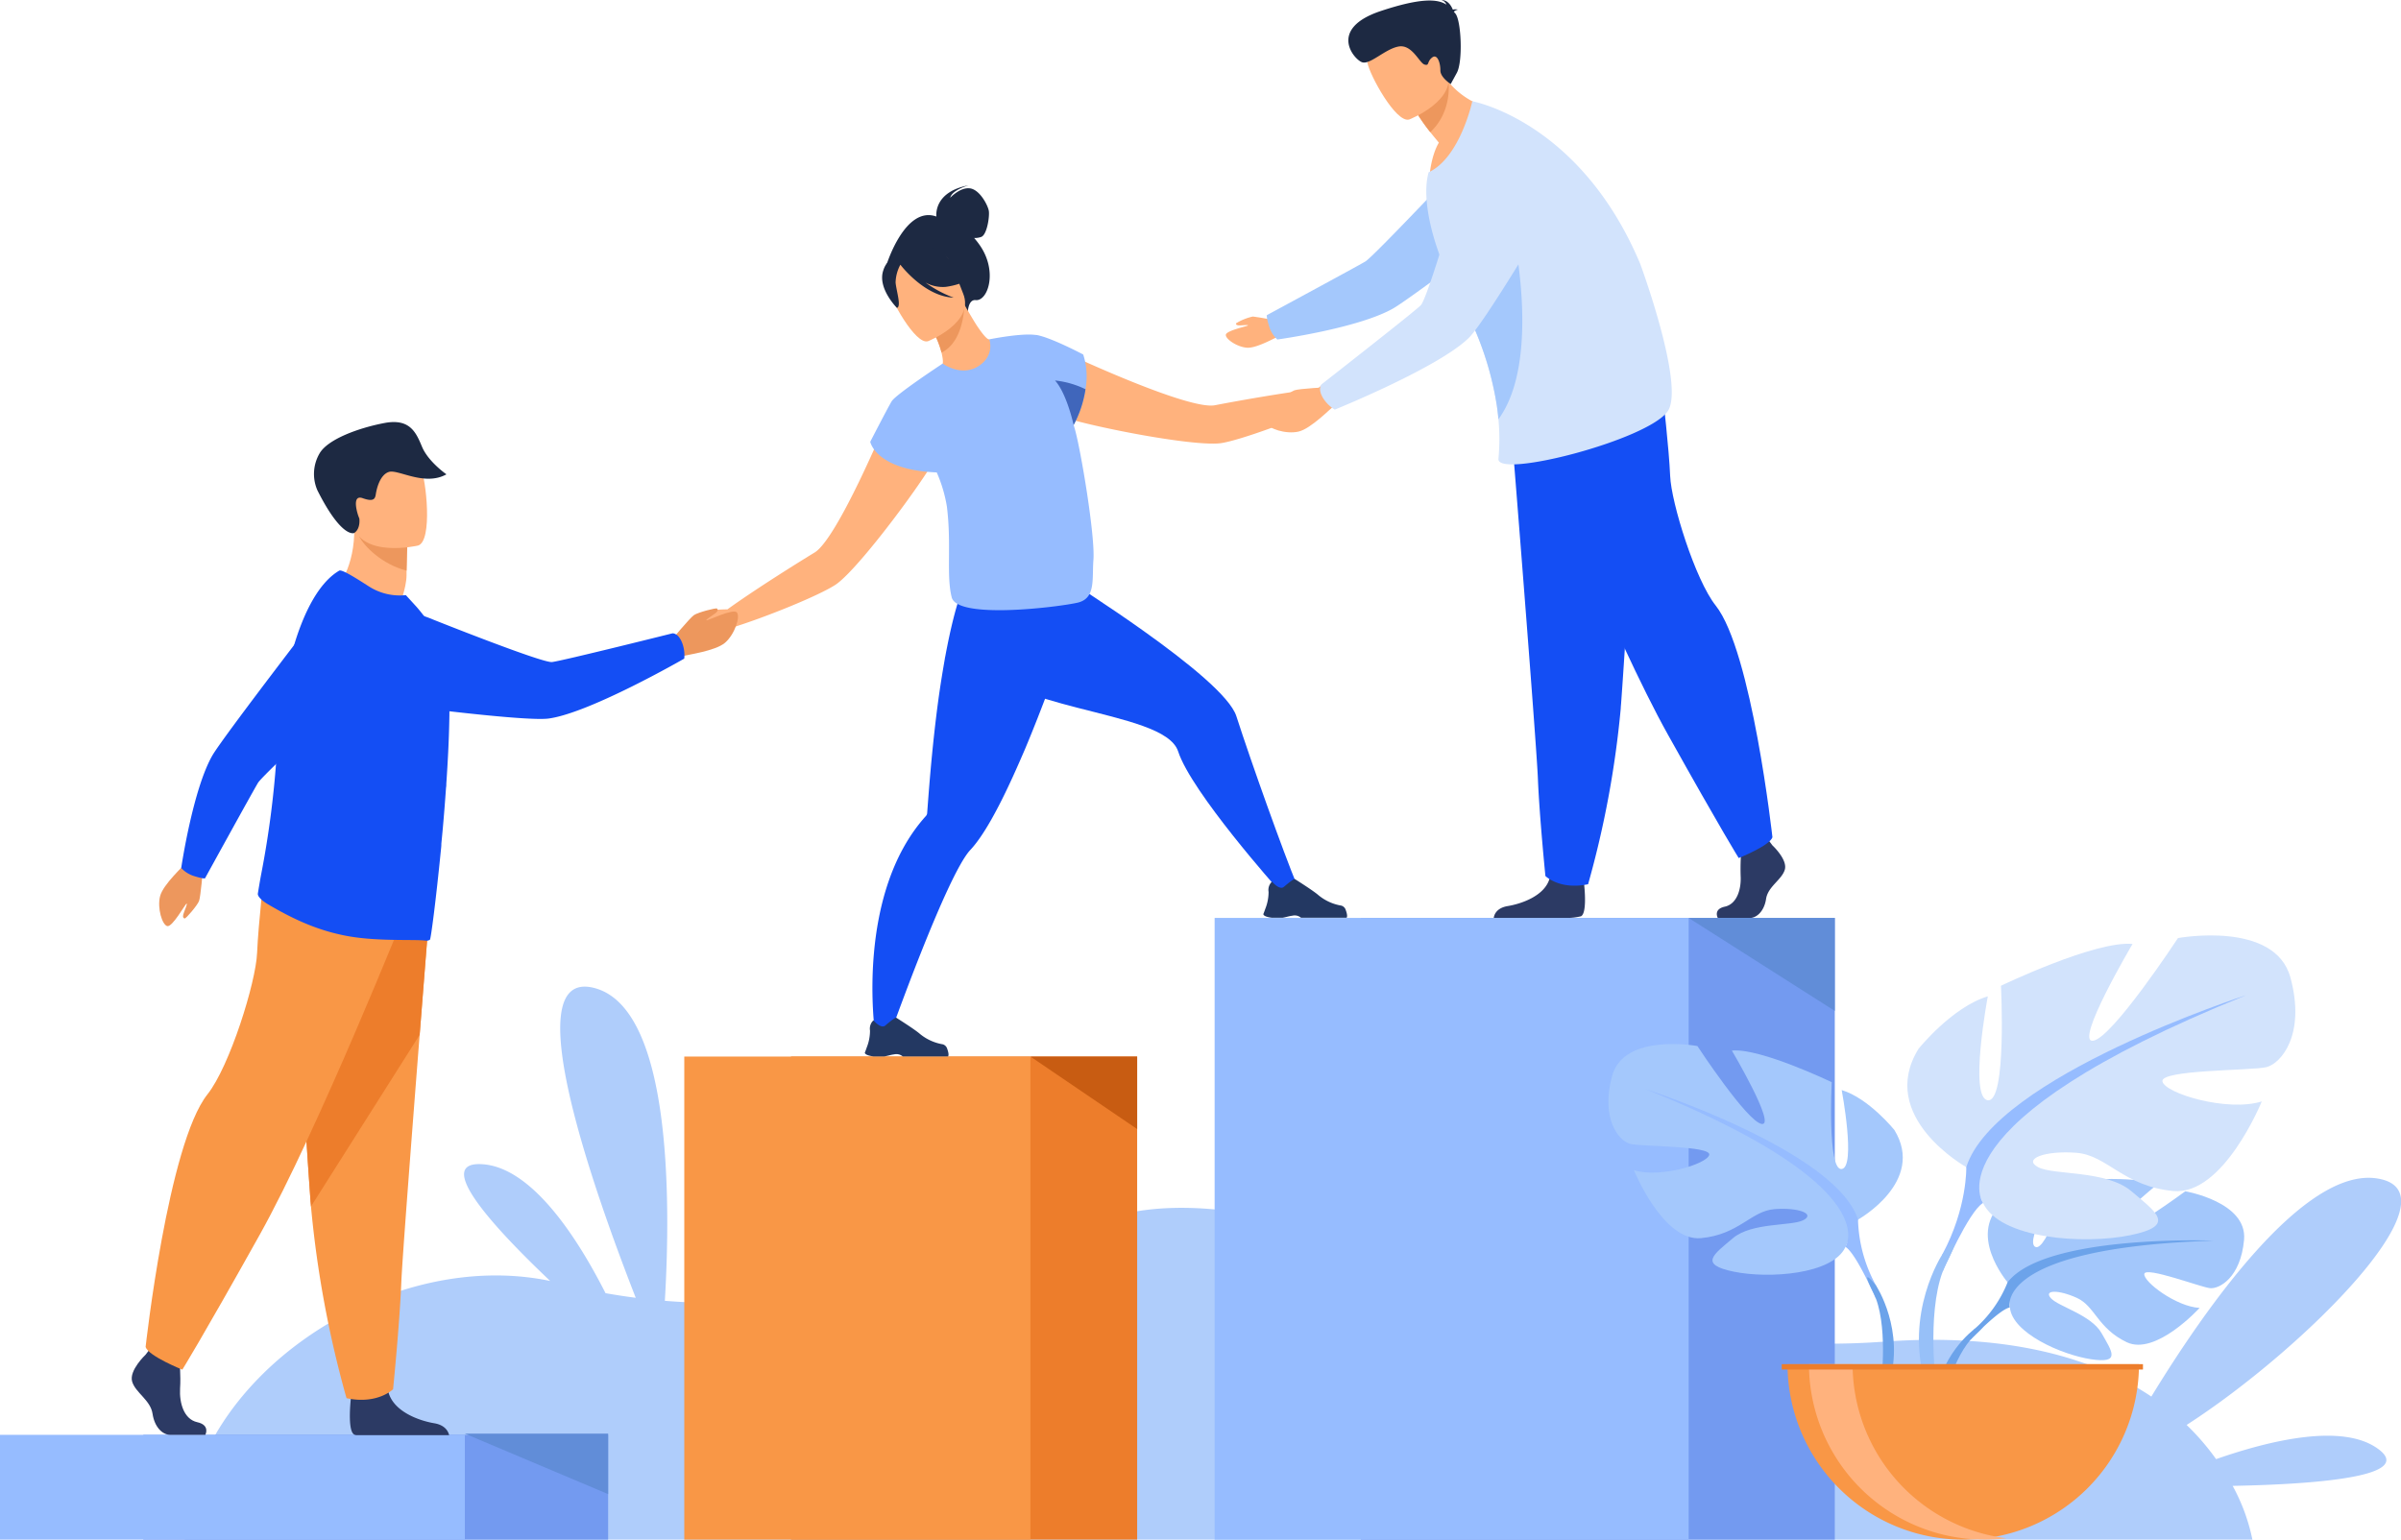 <svg xmlns="http://www.w3.org/2000/svg" viewBox="0 0 608 390"><defs><style>.a{fill:#fff;}.b{fill:#afcdfb;}.c{fill:#739af0;}.d{fill:#96bcff;}.e{fill:#ed7d2b;}.f{fill:#f99746;}.g{fill:#c85c12;}.h{fill:#ffb27d;}.i{fill:#144ef4;}.j{fill:#233862;}.k{fill:#1d2942;}.l{fill:#ed975d;}.m{fill:#4066bb;}.n{fill:#2c3a64;}.o{fill:#a4c8fc;}.p{fill:#d2e3fc;}.q{fill:#618dd8;}.r{fill:#a3c7fb;}.s{fill:#6ca3ea;}.t{fill:#97c0f8;}</style></defs><rect class="a" width="608" height="390"/><path class="b" d="M602.18,367c-9-6.58-27.43-2.14-41,2.61a61.75,61.75,0,0,0-7.47-8.66c29.29-18.84,69.74-59,48.3-62.43-18.64-3-43.79,33.22-57.23,55.24-14-9.38-35.35-16.28-68-13.89-84.75,6.21-151-48.39-199.76-30.18-38.8,14.48-74.36,22.59-108.66,19.82,1.48-25,1.8-74.16-17.88-79.25-20-5.18-.38,50.62,10.51,78.48-2.56-.33-5.1-.72-7.65-1.17-7.05-13.89-18.67-32.06-31.43-32.68-12-.58,2.82,15.75,17.41,29.59C97.34,315.68,47.59,349.73,46.76,390H570.37a48.51,48.51,0,0,0-5-13.62C585.57,376,612,374.14,602.18,367Z"/><rect class="c" x="36.29" y="363.45" width="117.71" height="26.55"/><rect class="d" y="363.45" width="117.71" height="26.55"/><rect class="e" x="200.31" y="267.63" width="87.65" height="122.36" transform="translate(488.27 657.62) rotate(180)"/><rect class="f" x="173.29" y="267.63" width="87.65" height="122.36" transform="translate(434.22 657.62) rotate(180)"/><polygon class="g" points="260.93 267.63 287.96 286 287.96 267.63 260.93 267.63"/><path class="h" d="M339.14,94.88c-1.36-.21-5.44,3.56-5.44,3.56h0c-8.72,1-21.47,3.32-26.05,4.21-3.26.62-12-2.36-20.55-5.78-10.16-4.07-20-8.76-20-8.76-5.64-.29-12,10-.61,16.52,1.75,1,8.31,2.7,15.86,4.25h0c10.42,2.15,22.73,4,26.92,3.36,4.87-.76,18.65-5.8,26.85-9.65h0l.09,0a10,10,0,0,1,3.83-1c1.54.09,5-2.72,5.06-3.46S340.49,95.08,339.14,94.88Z"/><path class="i" d="M328.49,224.34l-4.8,1s-22-24.65-25.35-35c-1.82-5.55-13.42-7.94-25.54-11.07-10.55-2.73-21.49-6-26.72-12.41-11.23-13.76,7.06-30.67,7.06-30.67s19.45,11.54,36.22,23.47c11.73,8.34,22.15,16.86,23.72,21.75C316.9,193.27,325,215.91,328.49,224.34Z"/><path class="j" d="M322.07,232.47h2.7c.9-.14,1.57-.4,2.5-.52a2.47,2.47,0,0,1,2.18.52l0,0H341c.29-.41,0-1.37-.26-2.07a1.63,1.63,0,0,0-1.07-1,12.27,12.27,0,0,1-5.81-2.65c-1.24-1.11-6-4.1-6-4.1h0c-.1,0-.59.16-2.75,2-1.11.94-3-1.32-3-1.32a2.66,2.66,0,0,0-.63.84,2.91,2.91,0,0,0-.24,1.76,11.45,11.45,0,0,1-.82,4.25c-.27.79-.5,1.34-.5,1.34S319.74,232.18,322.07,232.47Z"/><path class="i" d="M274.31,149.37s-1.33,4.2-3.5,10.53c-2.75,8-6.85,19.39-11.29,29.95-1,2.32-2,4.61-3,6.8-3.7,8.13-7.48,15.1-10.8,18.64-6,6.36-20.52,47.29-20.52,47.29l-3.62-1s-5.05-34.95,12.84-54.83a1.26,1.26,0,0,0,.36-.74h0c.24-2.95,1.09-16.13,2.94-29.48.46-3.28,1-6.57,1.55-9.71,0-.2.08-.4.11-.6,2.73-14.56,5.33-21,8.7-24.29l24.73,7Z"/><path class="j" d="M221.21,267.6h2.7c.91-.14,1.57-.4,2.5-.52a2.51,2.51,0,0,1,2.19.52l0,0h11.47c.29-.41,0-1.36-.26-2.07a1.66,1.66,0,0,0-1.07-1,12.31,12.31,0,0,1-5.81-2.65c-1.24-1.11-6-4.1-6-4.1h0c-.11,0-.6.15-2.75,2-1.11.94-3-1.32-3-1.32a2.71,2.71,0,0,0-.62.84,2.91,2.91,0,0,0-.25,1.76,11.42,11.42,0,0,1-.82,4.25c-.27.79-.49,1.34-.49,1.34S218.89,267.31,221.21,267.6Z"/><path class="h" d="M226.52,101.85s-4.14,10.11-8.91,20c-4,8.28-8.48,16.36-11.3,18.09-4,2.43-15,9.29-22.1,14.41,0,0-5.56,0-6.42,1s-2.86,5.84-2.28,6.33,5,.25,6.08-.85a10.05,10.05,0,0,1,3.54-1.8l.09,0h0c8.65-2.66,22.24-8.2,26.35-10.91,3.54-2.34,11.38-12,17.64-20.58h0c4.54-6.22,8.25-11.89,8.86-13.81C242.16,101.13,230.49,97.84,226.52,101.85Z"/><path class="k" d="M248.16,62.19a21.17,21.17,0,0,0-1.48-1.91,4.68,4.68,0,0,0,1.83-.28c1.45-.6,2.11-5.2,1.89-6.57s-2.23-5.32-4.72-5.71-5.06,2.37-5.06,2.37c.46-2,4.67-3.15,4.67-3.15-8.67,1.6-8.23,7.38-8.17,7.91C229.18,52,224.52,67,224.52,67l20.56,12.1s.06-3.3,2-3.08C250.16,76.31,252.7,68.8,248.16,62.19Z"/><path class="h" d="M249.47,93.52c-4.72,2.22-11-1-10.94-1,.4-.41.26-1.62-.11-3.2a23.17,23.17,0,0,0-2.87-6.59c-.33-.58-.67-1.15-1.08-1.76l.54-.2,9.17-3.67s1.48,2.66,3,5.09c1.32,2,2.7,3.83,3.31,3.77C250.55,85.91,256.62,90.09,249.47,93.52Z"/><path class="l" d="M244.18,78c-.24,3.27-1.35,9.16-5.76,11.31a23.17,23.17,0,0,0-2.87-6.59Z"/><path class="h" d="M235,86.43s11.93-4.7,8.89-12.08-3.56-12.95-11.3-10.26-8.06,6.11-7.65,8.82S231.83,87.46,235,86.43Z"/><path class="k" d="M239.47,72.67c5.51-.77,7.12-3,7.12-3a15.23,15.23,0,0,1-8.06-6.42s-6.19-2.08-10.78,1.4a3.09,3.09,0,0,0-.58,1.3c-1.06-.35-2.64-.26-3.55,2.71-1.37,4.46,3.51,9.33,3.51,9.33,1.18-.33-.16-4.31-.34-6.43A10,10,0,0,1,228,67.05c.58.76,6.4,8.06,13.49,8.35a30,30,0,0,1-7.16-3.84A9.18,9.18,0,0,0,239.47,72.67Z"/><path class="d" d="M272.19,108.72l-.32-1.1a28.07,28.07,0,0,0,3-9,18.09,18.09,0,0,0-.57-8.82S266,85.4,262.38,84.84h-.05l-.15,0c-3.69-.5-11.67,1.12-11.67,1.12s1.54,4.1-2.81,6.83-9-.7-9-.7l-.44.31h0s-11.44,7.54-12.47,9.26-5.42,10.25-5.42,10.25,1.39,7.16,16.84,7.76a35.86,35.86,0,0,1,2.56,8.58c1.23,9.72-.2,17.39,1.23,23.06s27.22,2.44,31.89,1.35,3.61-6.07,4-10.91C277.32,135.64,273.71,114.08,272.19,108.72Z"/><path class="m" d="M274.88,98.6a28.11,28.11,0,0,1-3,9.06c-.41-1.79-2.06-8.32-4.72-11.28A23,23,0,0,1,274.88,98.6Z"/><path class="l" d="M169.91,162.3s4.8-5.81,5.83-6.5,5.58-1.89,5.83-1.65.28.6-.29,1.09-2.7,1.75-2.4,1.89,6.78-3.08,7.71-2-.52,5.55-3,7.69-9.94,3.06-10.41,3.35C169.19,168.72,169.91,162.3,169.91,162.3Z"/><path class="h" d="M85.34,148.88s6.9,8.18,15.69,4.76c0,0,1.89-4.57,1.92-7.94,0-.41,0-.81,0-1.19.05-3.8.18-5.92.18-5.92h0c-.4-.17-13.44-5.52-13.42-5.07C89.93,143.77,85.34,148.88,85.34,148.88Z"/><path class="l" d="M91,136c1.26,2.33,5.57,6.88,11.95,8.55.05-3.8.18-5.92.18-5.92h0C102.77,138.49,90.64,135.28,91,136Z"/><path class="h" d="M105.87,138.19s-14.66,3.45-16.67-5.7S84,117.62,93.23,115s11.86.51,13.27,3.4S109.63,137.06,105.87,138.19Z"/><path class="k" d="M89.7,135c-.2.13-3.35,1.09-9.32-10.79a10.32,10.32,0,0,1,.61-9.47c2.18-3.56,9.93-6.37,16.37-7.59s8,2.4,9.5,6c1.59,3.82,6.19,7,6.19,7-5.55,3.1-12.24-1.33-14.56-.61s-3.13,4.38-3.31,5.55-.44,2.14-3.35,1.1-1.32,4.12-.85,5.11C91,131.28,91.38,133.91,89.7,135Z"/><path class="n" d="M52,363.45H43.07c-1.86,0-3.93-1.88-4.44-5.34s-4.35-5.33-5.17-8.16,3.41-6.8,3.41-6.8l.71-.93.74-1,7,1.68s.17,1.69.28,3.85c.07,1.56.11,3.36,0,4.94-.21,3.77,1,7.82,4.35,8.56S52,363.45,52,363.45Z"/><path class="n" d="M113.73,363.54H90.21a2.36,2.36,0,0,1-.5-.15c-1.57-.81-1.08-7-.89-8.91,0-.35.06-.56.06-.56s8.27-6.8,9.41-1.59l.12.48h0c1.44,4.88,7.86,7.09,11.56,7.71C112.81,361,113.54,362.69,113.73,363.54Z"/><path class="f" d="M109,227.65s-1.26,15.66-2.73,34.48c-2,25.56-4.42,57-4.66,62.92-.41,10.33-2.07,26.85-2.07,26.85s-3.93,3.93-11.79,2.27a270.25,270.25,0,0,1-9-48.55c0-.4-.07-.82-.1-1.23-1.86-25.4-4.75-78.91-4.75-78.91Z"/><path class="e" d="M109,227.65s-1.26,15.66-2.73,34.48L78.74,305.62c0-.4-.07-.82-.1-1.23-1.86-25.4-4.75-78.91-4.75-78.91Z"/><path class="f" d="M103.25,229.51s-22.64,56.7-37.53,83.35-19.55,34.08-19.55,34.08-8.53-3.41-9.3-5.73c0,0,5.69-51.44,15.66-64,5.64-7.09,12.26-28.35,12.57-35.79s2-22.15,2-22.15Z"/><path class="l" d="M51.4,220.07s-.58,7.08-1,8.17-3.29,4.46-3.63,4.41-.53-.32-.36-1,1.16-2.81.84-2.75-3.59,6-4.89,5.69S39.77,230,40.54,227s6.05-7.71,6.25-8.19C48.5,214.72,51.4,220.07,51.4,220.07Z"/><path class="i" d="M49,221.87c2.51.8,2.91.62,2.91.62s12.2-22.19,13.44-24.22,25.9-24.87,25.9-24.87l-6.34-23.61s-28,36.28-31.08,41.49c-5,8.6-7.94,28.59-7.94,28.59A7.44,7.44,0,0,0,49,221.87Z"/><path class="i" d="M113.77,182.66c-.09,4.85-.37,10.3-.75,15.84,0,.33,0,.66-.07,1-.24,3.43-.51,6.87-.81,10.22-.12,1.35-.25,2.68-.38,4l0,.18c0,.49-.07,1-.12,1.5-1.24,12.55-2.53,22.47-2.77,22.63a1.43,1.43,0,0,1-1,.24c-3.3-.41-13.13.33-21.18-1.42-6.8-1.43-12.65-4.14-18.85-7.8-.82-.49-2.7-1.77-2.54-2.73s.42-2.59.77-4.51a242.23,242.23,0,0,0,4.05-31.61c.14-2.5.35-5,.61-7.41A111.94,111.94,0,0,1,74,165.05c2.76-9.93,6.81-17.53,11.9-20.5.67-.38,4.25,1.9,7.53,4a14.49,14.49,0,0,0,9.34,2.2l2.74,3c3.31,3.84,6.84,9,7.8,16.24.07.54.13,1.11.18,1.72A104,104,0,0,1,113.77,182.66Z"/><path class="i" d="M172.76,162.89c-1-2.63-2.48-2.46-2.48-2.46s-28,7-30.5,7.27-30.15-10.78-30.15-10.78-10.88-4.87-16-.42c-4.42,3.87-4.63,8.77-3.59,12.89a12.32,12.32,0,0,0,10.41,9.16C111.75,180,134.24,182.69,139,182c10.49-1.46,34.27-15.17,34.27-15.17A8.69,8.69,0,0,0,172.76,162.89Z"/><path class="n" d="M448.83,214.14s3.89,3.6,3.13,6.16-4.27,4.26-4.74,7.39-2.38,4.83-4.08,4.83H435s-1.25-2.2,1.78-2.86,4.18-4.34,4-7.75a60.51,60.51,0,0,1,.29-8l6.45-1.52Z"/><path class="n" d="M400.35,232.1a15.43,15.43,0,0,1-3.68.42H378.26c.06-.55.49-2.49,3.5-3,3.4-.55,9.29-2.53,10.6-6.87.05-.14.08-.28.12-.43,1-4.64,8.63,1.42,8.63,1.42s0,.19.05.51C401.34,225.87,401.79,231.38,400.35,232.1Z"/><path class="i" d="M382.66,107.91s1.15,14.36,2.51,31.63c1.84,23.46,4.05,52.27,4.27,57.72.38,9.48,1.9,24.64,1.9,24.64s3.6,3.6,10.81,2.08a247.77,247.77,0,0,0,8.27-44.53c0-.38.05-.76.08-1.14,1.71-23.31,4.36-72.39,4.36-72.39Z"/><path class="i" d="M387.92,109.62s20.78,52,34.44,76.46,17.93,31.27,17.93,31.27,7.83-3.12,8.54-5.26c0,0-5.23-47.19-14.37-58.7-5.17-6.5-11.25-26-11.53-32.83s-1.85-20.32-1.85-20.32Z"/><path class="h" d="M323.84,81.4a64.17,64.17,0,0,0-6.58-1.22A13.61,13.61,0,0,0,313,81.9c-.05.27.11.49.68.53s2.46-.21,2.34,0-5.55,1.3-5.61,2.39,2.92,3.12,5.43,3.26,7.46-2.79,7.89-2.82C327.28,85,323.84,81.4,323.84,81.4Z"/><path class="o" d="M321.43,82.83c-.81-2.57-.62-3-.62-3s22.84-12.34,24.93-13.59,25.7-26.34,25.7-26.34l24.18,6.65S358.2,75,352.84,78.1C344,83.17,323.46,86,323.46,86A7.5,7.5,0,0,1,321.43,82.83Z"/><path class="h" d="M378.77,27.72S370.29,42.62,362,44.56c0,0,.34-5,2.36-8.43-.83-1-1.55-1.86-2.18-2.66a48.69,48.69,0,0,1-3.08-4.31l2.81-7.55,1.91-5.12a25,25,0,0,0,3,4.29A20.27,20.27,0,0,0,378.77,27.72Z"/><path class="l" d="M366.81,20.78s1,7.47-4.62,12.69a48.69,48.69,0,0,1-3.08-4.31l2.81-7.55A16.36,16.36,0,0,1,366.81,20.78Z"/><path class="h" d="M356.88,30.26s12.66-4.93,9.47-12.76S362.63,3.76,354.41,6.58s-8.56,6.44-8.13,9.31S353.5,31.35,356.88,30.26Z"/><path class="p" d="M422.31,104.17c-5.11,7.33-43.31,17.14-42.86,12.06a54.76,54.76,0,0,0,0-10c-.09-1.09-.23-2.24-.4-3.46a79.76,79.76,0,0,0-8.42-25.18c-.38-.75-.79-1.5-1.2-2.26a77.53,77.53,0,0,1-5.3-11.88c-2.65-7.64-3.71-15-2.38-19.73a.19.19,0,0,0,0-.07c8-3.69,11.08-18,11.08-18s27.25,4.89,42.51,41.16C415.35,66.8,426.75,97.78,422.31,104.17Z"/><path class="o" d="M379.44,106.21c-.09-1.09-.23-2.24-.4-3.46a79.76,79.76,0,0,0-8.42-25.18c.88-5.35,2.1-9.79,3.44-11.79,5.43-8.14,8.6-9.41,8.6-9.41S390.81,90.69,379.44,106.21Z"/><path class="h" d="M336.5,98.05s-7.54.39-8.7.81-4.84,3.35-4.8,3.7.32.57,1.05.41,3-1.13,2.95-.8-6.51,3.61-6.2,5,4.78,2.88,8,2.16,8.37-6.16,8.89-6.36C342.09,101.29,336.5,98.05,336.5,98.05Z"/><path class="p" d="M335.08,100.9c-1.51-2.44-.42-3.55-.42-3.55s23.28-18.2,25.1-20S370,46.18,370,46.18,373,34.33,379.76,33c5.92-1.13,10,1.79,12.69,5.22a12.59,12.59,0,0,1,.86,14.18c-5.94,10-17.94,29.87-21.44,33.26-7.79,7.55-33.87,18.1-33.87,18.1A9.12,9.12,0,0,1,335.08,100.9Z"/><path class="k" d="M368.17,3c.08-.18.34-.37,1-.56a2.61,2.61,0,0,0-1.27,0C367.51,1.49,366.65,0,365,0a2,2,0,0,1,1.28,1.17C364.08-.24,360-.64,349.68,2.78c-13.55,4.5-6.78,12.36-4.73,13s5.84-3.41,9.24-4,5.23,4.17,6.53,4.57.56-.69,1.92-1.77,2.13,1.46,2.1,3.24,2.62,3.47,2.62,3.47l1.55-2.84c1.56-2.84,1.13-13.17-.35-15Z"/><polygon class="q" points="154 363.15 154 378.47 117.71 363.15 154 363.15"/><rect class="c" x="344.59" y="232.52" width="120.03" height="157.47"/><rect class="d" x="307.58" y="232.52" width="120.04" height="157.47"/><polygon class="q" points="464.62 232.52 464.62 256.07 427.61 232.52 464.62 232.52"/><path class="r" d="M508.38,324.81s-10.83-12.62-.67-20.64c0,0,7.43-4.49,13.48-4.12,0,0-8.58,14.37-5.8,15.79s8.4-16.7,8.4-16.7,16.9-1.63,22.34,1c0,0-14.45,11.81-11.41,12.51s18.65-10.89,18.65-10.89,15.73,2.68,14.89,12.26-6.26,12.54-8.64,12.28-16.32-5.56-16.62-3.61,8.08,8.32,14,8.61c0,0-11.09,12.22-18.46,8.69s-8-9.11-12.59-11.21-8.52-2.09-6.62.05,10.21,4.22,12.84,8.86,5,7.77-2.64,6.62-20-6.72-20.56-13.1Z"/><path class="s" d="M560.53,314.26s-42.72-1.65-52.15,10.55a30.84,30.84,0,0,1-8.5,11.93l-1,2.72s7.4-7.79,10.05-8.27C508.93,331.19,504.78,316.08,560.53,314.26Z"/><path class="s" d="M499.88,336.74s-9.17,6.77-9.81,18.87l1.66.15s2.93-12.51,8.23-17.41S499.88,336.74,499.88,336.74Z"/><path class="o" d="M470.5,308.94s17.24-9.64,9.2-22.72c0,0-6.44-8-13.33-10.1,0,0,3.67,19.51,0,20s-2.53-22-2.53-22-18.15-8.72-25.28-8c0,0,11.26,19.05,7.59,18.59s-16.32-19.74-16.32-19.74-18.61-3.44-21.6,7.58,1.84,16.52,4.6,17.21,20.45.46,20,2.75-12.41,6-19.07,3.91c0,0,7.35,18.13,17,17.21s12.64-6.89,18.61-7.35,10.34,1.15,7.36,2.76-13.1.52-17.93,4.62-8.73,6.62.23,8.46,25.05.69,28.27-6.2Z"/><path class="d" d="M416.74,275.89S465,291.5,470.5,308.94a36.54,36.54,0,0,0,4.6,16.75v3.44s-5.06-11.7-7.81-13.31C467.29,315.82,478.09,300.68,416.74,275.89Z"/><path class="s" d="M475.1,325.69s7.44,11.29,3.2,25l-1.92-.52s1.86-15.13-2-22.74S475.1,325.69,475.1,325.69Z"/><path class="p" d="M497.92,295.64s-22.72-12.7-12.11-29.95c0,0,8.48-10.59,17.56-13.31,0,0-4.84,25.72,0,26.32s3.33-29,3.33-29,23.93-11.5,33.32-10.59c0,0-14.84,25.11-10,24.51s21.5-26,21.5-26,24.54-4.54,28.48,10-2.43,21.78-6.06,22.69-27,.61-26.35,3.63S564,281.73,572.74,279c0,0-9.7,23.91-22.42,22.69s-16.66-9.07-24.53-9.68-13.63,1.52-9.7,3.63,17.27.7,23.63,6.1,11.51,8.73-.3,11.15-33,.91-37.26-8.17Z"/><path class="d" d="M568.8,252.08s-63.61,20.57-70.88,43.56c0,0,.3,10.29-6.06,22.09v4.54s6.67-15.43,10.3-17.55C502.16,304.72,487.93,284.75,568.8,252.08Z"/><path class="t" d="M491.86,317.73s-9.81,14.88-4.21,33l2.52-.68s-2.45-20,2.68-30S491.86,317.73,491.86,317.73Z"/><path class="f" d="M497.16,390a44.47,44.47,0,0,0,44.49-44.44h-89A44.47,44.47,0,0,0,497.16,390Z"/><path class="h" d="M508.11,389.65a43.91,43.91,0,0,1-5.53.34,44.47,44.47,0,0,1-44.5-44.44h11.05A44.48,44.48,0,0,0,508.11,389.65Z"/><rect class="e" x="451.19" y="345.55" width="91.47" height="1.36"/></svg>